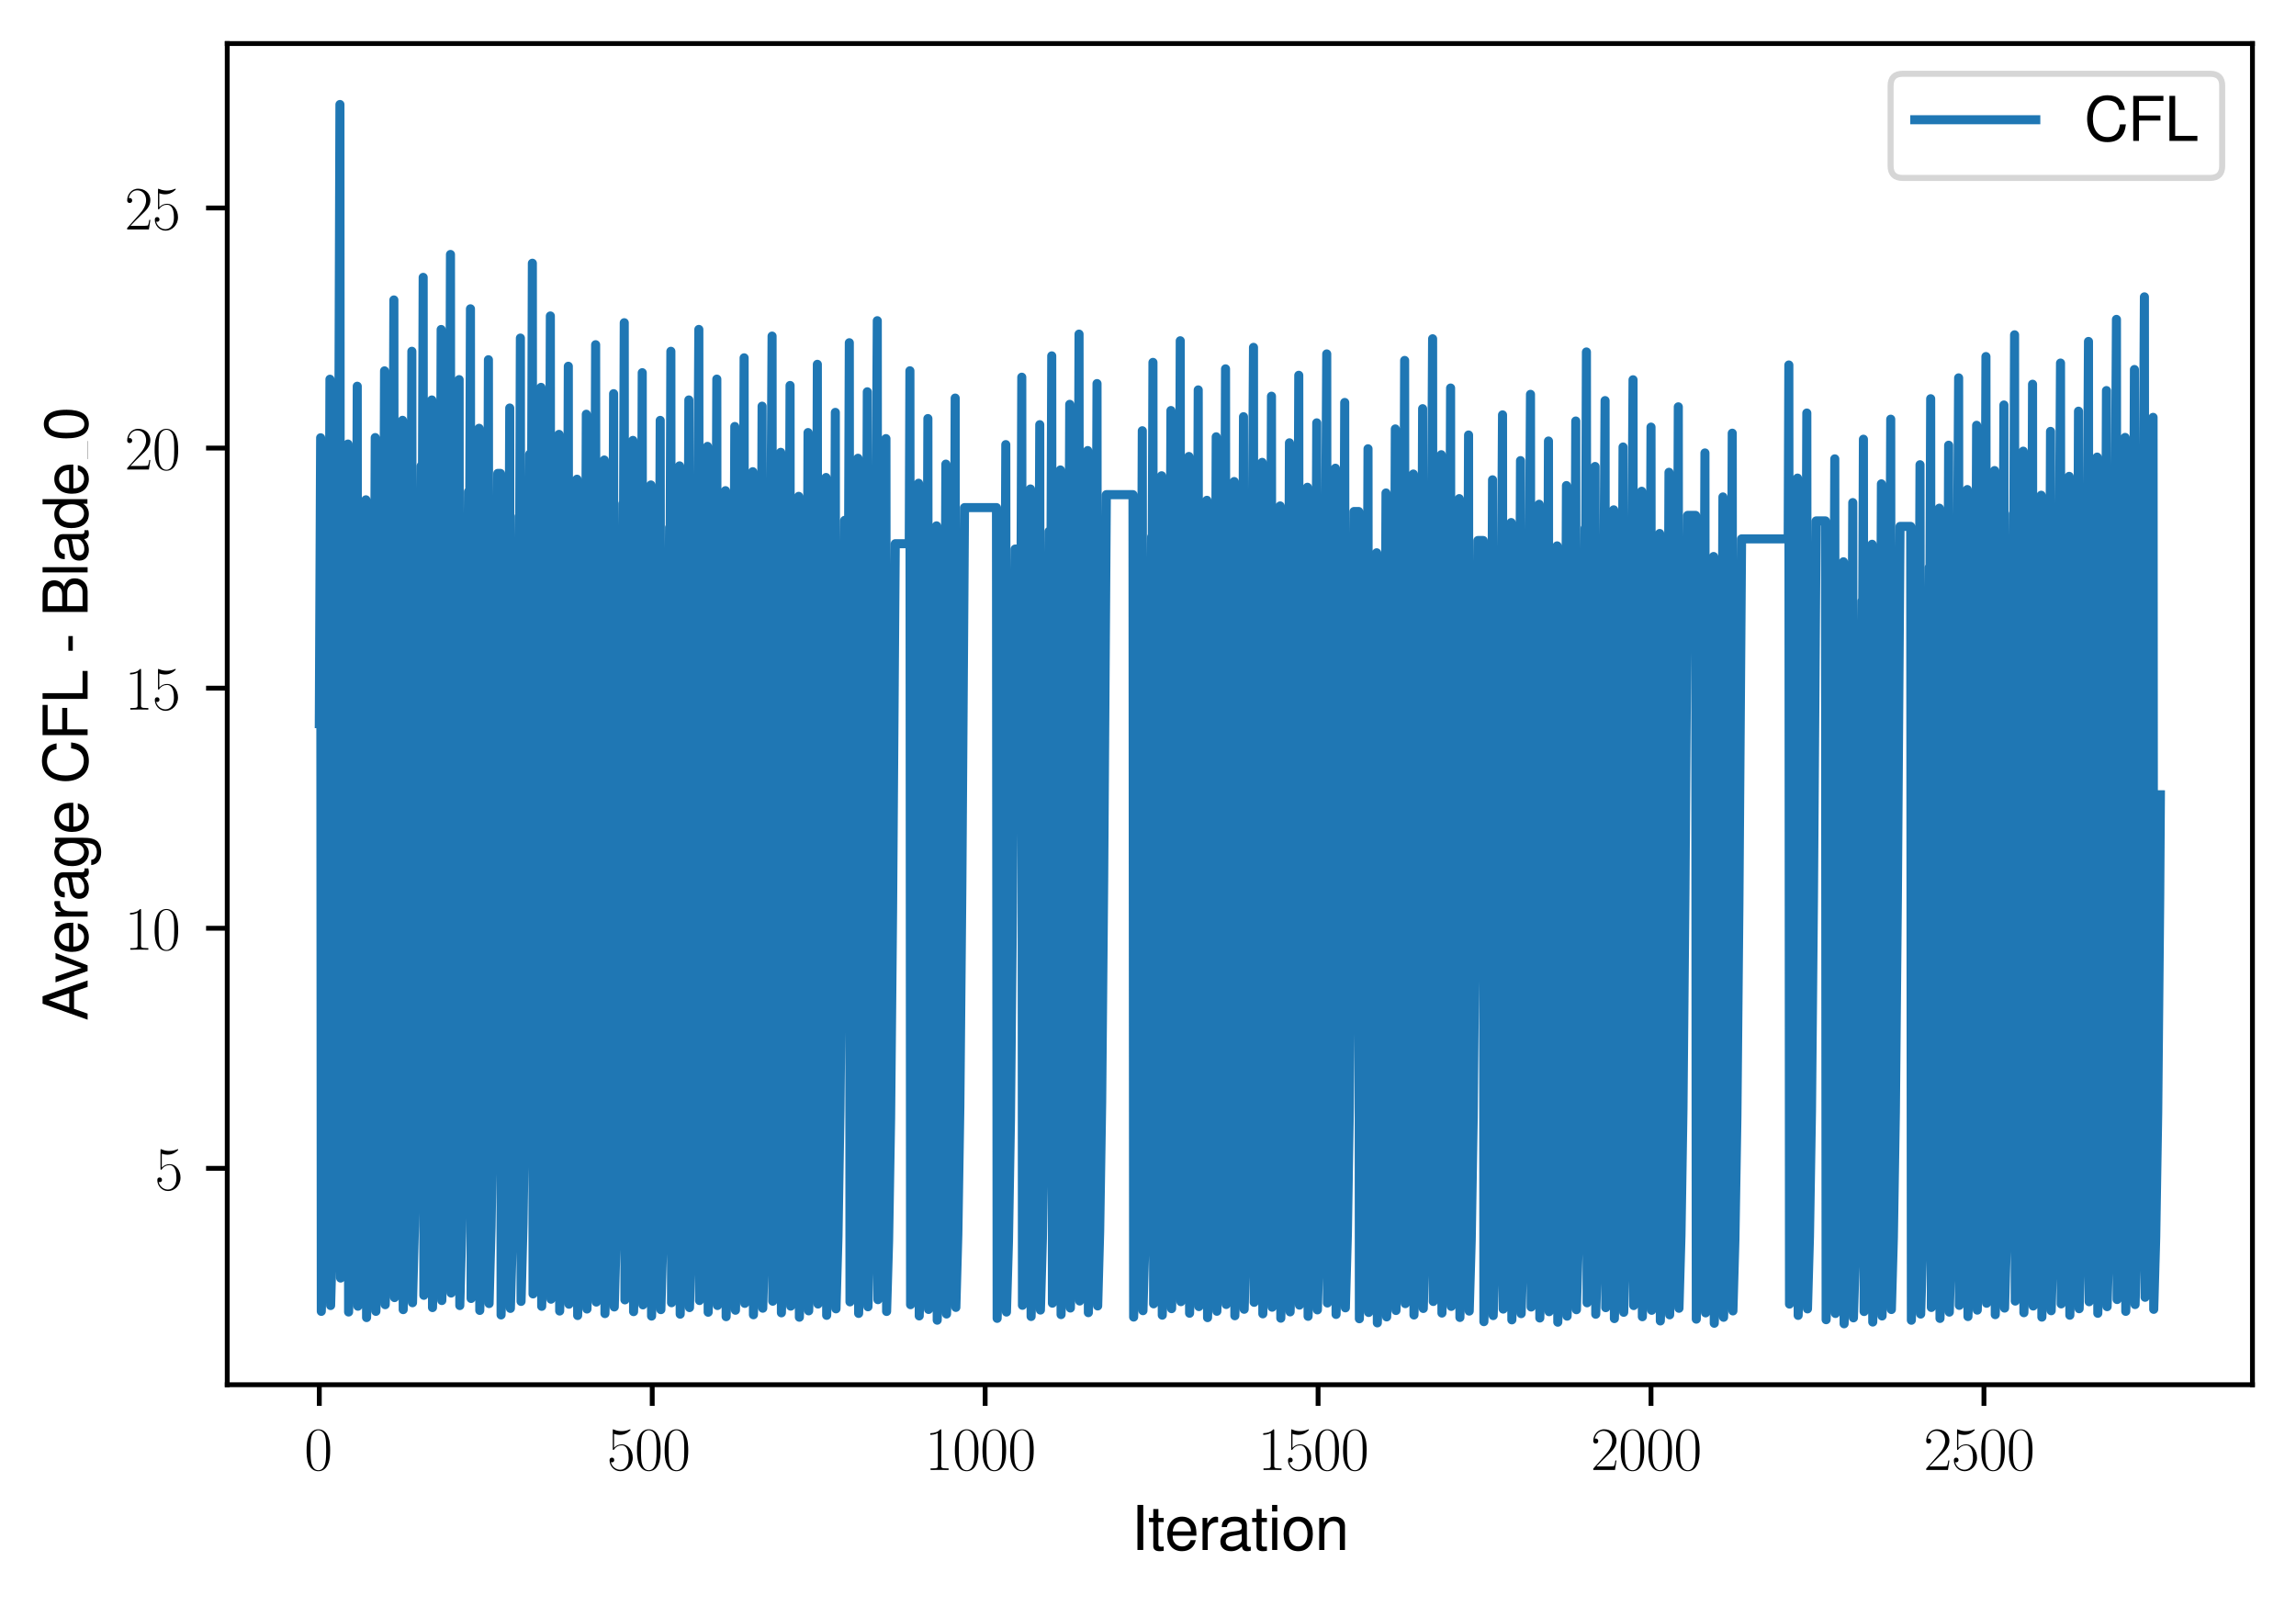 <?xml version="1.0" encoding="utf-8" standalone="no"?>
<!DOCTYPE svg PUBLIC "-//W3C//DTD SVG 1.1//EN"
  "http://www.w3.org/Graphics/SVG/1.1/DTD/svg11.dtd">
<svg xmlns:xlink="http://www.w3.org/1999/xlink" width="379.567pt" height="265.601pt" viewBox="0 0 379.567 265.601" xmlns="http://www.w3.org/2000/svg" version="1.1">
 <defs>
  <style type="text/css">*{stroke-linejoin: round; stroke-linecap: butt}</style>
 </defs>
 <g id="figure_1">
  <g id="patch_1">
   <path d="M 0 265.601 
L 379.567 265.601 
L 379.567 0 
L 0 0 
z
" style="fill: #ffffff"/>
  </g>
  <g id="axes_1">
   <g id="patch_2">
    <path d="M 37.567 228.96 
L 372.367 228.96 
L 372.367 7.2 
L 37.567 7.2 
z
" style="fill: #ffffff"/>
   </g>
   <g id="matplotlib.axis_1">
    <g id="xtick_1">
     <g id="line2d_1">
      <defs>
       <path id="m4e8bdb3d81" d="M 0 0 
L 0 3.5 
" style="stroke: #000000; stroke-width: 0.8"/>
      </defs>
      <g>
       <use xlink:href="#m4e8bdb3d81" x="52.786" y="228.96" style="stroke: #000000; stroke-width: 0.8"/>
      </g>
     </g>
     <g id="text_1">
      <!-- $\mathdefault{0}$ -->
      <g transform="translate(50.295 243.058) scale(0.1 -0.1)">
       <defs>
        <path id="CMR17-30" d="M 2688 2038 
C 2688 2430 2682 3099 2413 3613 
C 2176 4063 1798 4224 1466 4224 
C 1158 4224 768 4082 525 3620 
C 269 3137 243 2539 243 2038 
C 243 1671 250 1112 448 623 
C 723 -39 1216 -128 1466 -128 
C 1760 -128 2208 -7 2470 604 
C 2662 1048 2688 1568 2688 2038 
z
M 1466 -26 
C 1056 -26 813 328 723 816 
C 653 1196 653 1749 653 2109 
C 653 2604 653 3015 736 3407 
C 858 3954 1216 4121 1466 4121 
C 1728 4121 2067 3947 2189 3420 
C 2272 3054 2278 2623 2278 2109 
C 2278 1691 2278 1176 2202 797 
C 2067 96 1690 -26 1466 -26 
z
" transform="scale(0.016)"/>
       </defs>
       <use xlink:href="#CMR17-30" transform="scale(0.996)"/>
      </g>
     </g>
    </g>
    <g id="xtick_2">
     <g id="line2d_2">
      <g>
       <use xlink:href="#m4e8bdb3d81" x="107.824" y="228.96" style="stroke: #000000; stroke-width: 0.8"/>
      </g>
     </g>
     <g id="text_2">
      <!-- $\mathdefault{500}$ -->
      <g transform="translate(100.352 243.058) scale(0.1 -0.1)">
       <defs>
        <path id="CMR17-35" d="M 730 3750 
C 794 3724 1056 3641 1325 3641 
C 1920 3641 2246 3961 2432 4140 
C 2432 4191 2432 4224 2394 4224 
C 2387 4224 2374 4224 2323 4198 
C 2099 4102 1837 4032 1517 4032 
C 1325 4032 1037 4055 723 4191 
C 653 4224 640 4224 634 4224 
C 602 4224 595 4217 595 4090 
L 595 2231 
C 595 2113 595 2080 659 2080 
C 691 2080 704 2093 736 2139 
C 941 2435 1222 2560 1542 2560 
C 1766 2560 2246 2415 2246 1293 
C 2246 1087 2246 716 2054 422 
C 1894 159 1645 25 1370 25 
C 947 25 518 319 403 812 
C 429 806 480 793 506 793 
C 589 793 749 838 749 1036 
C 749 1209 627 1280 506 1280 
C 358 1280 262 1190 262 1011 
C 262 454 704 -128 1382 -128 
C 2042 -128 2669 441 2669 1267 
C 2669 2054 2170 2662 1549 2662 
C 1222 2662 947 2540 730 2304 
L 730 3750 
z
" transform="scale(0.016)"/>
       </defs>
       <use xlink:href="#CMR17-35" transform="scale(0.996)"/>
       <use xlink:href="#CMR17-30" transform="translate(45.69 0) scale(0.996)"/>
       <use xlink:href="#CMR17-30" transform="translate(91.381 0) scale(0.996)"/>
      </g>
     </g>
    </g>
    <g id="xtick_3">
     <g id="line2d_3">
      <g>
       <use xlink:href="#m4e8bdb3d81" x="162.863" y="228.96" style="stroke: #000000; stroke-width: 0.8"/>
      </g>
     </g>
     <g id="text_3">
      <!-- $\mathdefault{1000}$ -->
      <g transform="translate(152.9 243.058) scale(0.1 -0.1)">
       <defs>
        <path id="CMR17-31" d="M 1702 4083 
C 1702 4217 1696 4224 1606 4224 
C 1357 3927 979 3833 621 3820 
C 602 3820 570 3820 563 3808 
C 557 3795 557 3782 557 3648 
C 755 3648 1088 3686 1344 3839 
L 1344 467 
C 1344 243 1331 166 781 166 
L 589 166 
L 589 0 
C 896 6 1216 12 1523 12 
C 1830 12 2150 6 2458 0 
L 2458 166 
L 2266 166 
C 1715 166 1702 236 1702 467 
L 1702 4083 
z
" transform="scale(0.016)"/>
       </defs>
       <use xlink:href="#CMR17-31" transform="scale(0.996)"/>
       <use xlink:href="#CMR17-30" transform="translate(45.69 0) scale(0.996)"/>
       <use xlink:href="#CMR17-30" transform="translate(91.381 0) scale(0.996)"/>
       <use xlink:href="#CMR17-30" transform="translate(137.071 0) scale(0.996)"/>
      </g>
     </g>
    </g>
    <g id="xtick_4">
     <g id="line2d_4">
      <g>
       <use xlink:href="#m4e8bdb3d81" x="217.901" y="228.96" style="stroke: #000000; stroke-width: 0.8"/>
      </g>
     </g>
     <g id="text_4">
      <!-- $\mathdefault{1500}$ -->
      <g transform="translate(207.939 243.058) scale(0.1 -0.1)">
       <use xlink:href="#CMR17-31" transform="scale(0.996)"/>
       <use xlink:href="#CMR17-35" transform="translate(45.69 0) scale(0.996)"/>
       <use xlink:href="#CMR17-30" transform="translate(91.381 0) scale(0.996)"/>
       <use xlink:href="#CMR17-30" transform="translate(137.071 0) scale(0.996)"/>
      </g>
     </g>
    </g>
    <g id="xtick_5">
     <g id="line2d_5">
      <g>
       <use xlink:href="#m4e8bdb3d81" x="272.94" y="228.96" style="stroke: #000000; stroke-width: 0.8"/>
      </g>
     </g>
     <g id="text_5">
      <!-- $\mathdefault{2000}$ -->
      <g transform="translate(262.977 243.058) scale(0.1 -0.1)">
       <defs>
        <path id="CMR17-32" d="M 2669 990 
L 2554 990 
C 2490 537 2438 460 2413 422 
C 2381 371 1920 371 1830 371 
L 602 371 
C 832 620 1280 1073 1824 1596 
C 2214 1966 2669 2400 2669 3033 
C 2669 3788 2067 4224 1395 4224 
C 691 4224 262 3603 262 3027 
C 262 2777 448 2745 525 2745 
C 589 2745 781 2783 781 3007 
C 781 3206 614 3264 525 3264 
C 486 3264 448 3257 422 3244 
C 544 3788 915 4057 1306 4057 
C 1862 4057 2227 3616 2227 3033 
C 2227 2477 1901 1998 1536 1583 
L 262 147 
L 262 0 
L 2515 0 
L 2669 990 
z
" transform="scale(0.016)"/>
       </defs>
       <use xlink:href="#CMR17-32" transform="scale(0.996)"/>
       <use xlink:href="#CMR17-30" transform="translate(45.69 0) scale(0.996)"/>
       <use xlink:href="#CMR17-30" transform="translate(91.381 0) scale(0.996)"/>
       <use xlink:href="#CMR17-30" transform="translate(137.071 0) scale(0.996)"/>
      </g>
     </g>
    </g>
    <g id="xtick_6">
     <g id="line2d_6">
      <g>
       <use xlink:href="#m4e8bdb3d81" x="327.979" y="228.96" style="stroke: #000000; stroke-width: 0.8"/>
      </g>
     </g>
     <g id="text_6">
      <!-- $\mathdefault{2500}$ -->
      <g transform="translate(318.016 243.058) scale(0.1 -0.1)">
       <use xlink:href="#CMR17-32" transform="scale(0.996)"/>
       <use xlink:href="#CMR17-35" transform="translate(45.69 0) scale(0.996)"/>
       <use xlink:href="#CMR17-30" transform="translate(91.381 0) scale(0.996)"/>
       <use xlink:href="#CMR17-30" transform="translate(137.071 0) scale(0.996)"/>
      </g>
     </g>
    </g>
    <g id="text_7">
     <!-- Iteration -->
     <g transform="translate(187.02 256.279) scale(0.1 -0.1)">
      <defs>
       <path id="NimbusSanL-Regu-49" d="M 1242 4672 
L 640 4672 
L 640 0 
L 1242 0 
L 1242 4672 
z
" transform="scale(0.016)"/>
       <path id="NimbusSanL-Regu-74" d="M 1626 3328 
L 1075 3328 
L 1075 4249 
L 544 4249 
L 544 3328 
L 90 3328 
L 90 2892 
L 544 2892 
L 544 402 
C 544 64 774 -128 1190 -128 
C 1318 -128 1446 -116 1626 -84 
L 1626 364 
C 1555 345 1472 339 1370 339 
C 1139 339 1075 402 1075 634 
L 1075 2892 
L 1626 2892 
L 1626 3328 
z
" transform="scale(0.016)"/>
       <path id="NimbusSanL-Regu-65" d="M 3283 1484 
C 3283 1998 3245 2311 3149 2565 
C 2931 3123 2419 3456 1792 3456 
C 858 3456 256 2734 256 1619 
C 256 545 838 -128 1779 -128 
C 2547 -128 3078 307 3213 1018 
L 2675 1018 
C 2528 588 2227 364 1798 364 
C 1459 364 1171 514 992 787 
C 864 974 819 1161 813 1484 
L 3283 1484 
z
M 826 1920 
C 870 2552 1248 2963 1786 2963 
C 2310 2963 2714 2519 2714 1959 
C 2714 1946 2714 1933 2707 1920 
L 826 1920 
z
" transform="scale(0.016)"/>
       <path id="NimbusSanL-Regu-72" d="M 442 3328 
L 442 0 
L 979 0 
L 979 1727 
C 979 2203 1101 2514 1357 2698 
C 1523 2819 1683 2857 2054 2863 
L 2054 3404 
C 1965 3449 1920 3456 1850 3456 
C 1504 3456 1242 3251 934 2750 
L 934 3328 
L 442 3328 
z
" transform="scale(0.016)"/>
       <path id="NimbusSanL-Regu-61" d="M 3424 332 
C 3366 320 3341 320 3309 320 
C 3123 320 3021 415 3021 581 
L 3021 2542 
C 3021 3135 2586 3456 1760 3456 
C 1274 3456 870 3315 646 3065 
C 493 2893 429 2702 416 2370 
L 954 2370 
C 998 2778 1242 2963 1741 2963 
C 2221 2963 2490 2784 2490 2466 
L 2490 2326 
C 2490 2103 2355 2007 1933 1956 
C 1178 1861 1062 1835 858 1753 
C 467 1593 269 1294 269 861 
C 269 256 691 -128 1370 -128 
C 1792 -128 2131 19 2509 364 
C 2547 25 2714 -128 3059 -128 
C 3168 -128 3251 -116 3424 -71 
L 3424 332 
z
M 2490 1071 
C 2490 893 2438 785 2278 638 
C 2061 441 1798 339 1485 339 
C 1069 339 826 536 826 874 
C 826 1224 1062 1402 1632 1485 
C 2195 1562 2310 1587 2490 1670 
L 2490 1071 
z
" transform="scale(0.016)"/>
       <path id="NimbusSanL-Regu-69" d="M 960 3358 
L 429 3358 
L 429 0 
L 960 0 
L 960 3358 
z
M 960 4672 
L 422 4672 
L 422 3999 
L 960 3999 
L 960 4672 
z
" transform="scale(0.016)"/>
       <path id="NimbusSanL-Regu-6f" d="M 1741 3456 
C 800 3456 230 2784 230 1663 
C 230 543 794 -128 1747 -128 
C 2688 -128 3264 543 3264 1638 
C 3264 2791 2707 3456 1741 3456 
z
M 1747 2963 
C 2349 2963 2707 2472 2707 1644 
C 2707 861 2336 364 1747 364 
C 1152 364 787 855 787 1663 
C 787 2466 1152 2963 1747 2963 
z
" transform="scale(0.016)"/>
       <path id="NimbusSanL-Regu-6e" d="M 448 3328 
L 448 0 
L 986 0 
L 986 1835 
C 986 2539 1344 2988 1894 2988 
C 2317 2988 2586 2732 2586 2328 
L 2586 0 
L 3117 0 
L 3117 2539 
C 3117 3097 2701 3456 2054 3456 
C 1555 3456 1235 3263 941 2796 
L 941 3328 
L 448 3328 
z
" transform="scale(0.016)"/>
      </defs>
      <use xlink:href="#NimbusSanL-Regu-49" transform="scale(0.996)"/>
      <use xlink:href="#NimbusSanL-Regu-74" transform="translate(27.695 0) scale(0.996)"/>
      <use xlink:href="#NimbusSanL-Regu-65" transform="translate(55.39 0) scale(0.996)"/>
      <use xlink:href="#NimbusSanL-Regu-72" transform="translate(110.782 0) scale(0.996)"/>
      <use xlink:href="#NimbusSanL-Regu-61" transform="translate(142.961 0) scale(0.996)"/>
      <use xlink:href="#NimbusSanL-Regu-74" transform="translate(198.353 0) scale(0.996)"/>
      <use xlink:href="#NimbusSanL-Regu-69" transform="translate(226.048 0) scale(0.996)"/>
      <use xlink:href="#NimbusSanL-Regu-6f" transform="translate(248.165 0) scale(0.996)"/>
      <use xlink:href="#NimbusSanL-Regu-6e" transform="translate(303.556 0) scale(0.996)"/>
     </g>
    </g>
   </g>
   <g id="matplotlib.axis_2">
    <g id="ytick_1">
     <g id="line2d_7">
      <defs>
       <path id="mc28d58fb6f" d="M 0 0 
L -3.5 0 
" style="stroke: #000000; stroke-width: 0.8"/>
      </defs>
      <g>
       <use xlink:href="#mc28d58fb6f" x="37.567" y="193.181" style="stroke: #000000; stroke-width: 0.8"/>
      </g>
     </g>
     <g id="text_8">
      <!-- $\mathdefault{5}$ -->
      <g transform="translate(25.586 196.73) scale(0.1 -0.1)">
       <use xlink:href="#CMR17-35" transform="scale(0.996)"/>
      </g>
     </g>
    </g>
    <g id="ytick_2">
     <g id="line2d_8">
      <g>
       <use xlink:href="#mc28d58fb6f" x="37.567" y="153.482" style="stroke: #000000; stroke-width: 0.8"/>
      </g>
     </g>
     <g id="text_9">
      <!-- $\mathdefault{10}$ -->
      <g transform="translate(20.605 157.031) scale(0.1 -0.1)">
       <use xlink:href="#CMR17-31" transform="scale(0.996)"/>
       <use xlink:href="#CMR17-30" transform="translate(45.69 0) scale(0.996)"/>
      </g>
     </g>
    </g>
    <g id="ytick_3">
     <g id="line2d_9">
      <g>
       <use xlink:href="#mc28d58fb6f" x="37.567" y="113.783" style="stroke: #000000; stroke-width: 0.8"/>
      </g>
     </g>
     <g id="text_10">
      <!-- $\mathdefault{15}$ -->
      <g transform="translate(20.605 117.332) scale(0.1 -0.1)">
       <use xlink:href="#CMR17-31" transform="scale(0.996)"/>
       <use xlink:href="#CMR17-35" transform="translate(45.69 0) scale(0.996)"/>
      </g>
     </g>
    </g>
    <g id="ytick_4">
     <g id="line2d_10">
      <g>
       <use xlink:href="#mc28d58fb6f" x="37.567" y="74.085" style="stroke: #000000; stroke-width: 0.8"/>
      </g>
     </g>
     <g id="text_11">
      <!-- $\mathdefault{20}$ -->
      <g transform="translate(20.605 77.634) scale(0.1 -0.1)">
       <use xlink:href="#CMR17-32" transform="scale(0.996)"/>
       <use xlink:href="#CMR17-30" transform="translate(45.69 0) scale(0.996)"/>
      </g>
     </g>
    </g>
    <g id="ytick_5">
     <g id="line2d_11">
      <g>
       <use xlink:href="#mc28d58fb6f" x="37.567" y="34.386" style="stroke: #000000; stroke-width: 0.8"/>
      </g>
     </g>
     <g id="text_12">
      <!-- $\mathdefault{25}$ -->
      <g transform="translate(20.605 37.935) scale(0.1 -0.1)">
       <use xlink:href="#CMR17-32" transform="scale(0.996)"/>
       <use xlink:href="#CMR17-35" transform="translate(45.69 0) scale(0.996)"/>
      </g>
     </g>
    </g>
    <g id="text_13">
     <!-- Average CFL - Blade_0 -->
     <g transform="translate(14.483 168.779) rotate(-90) scale(0.1 -0.1)">
      <defs>
       <path id="NimbusSanL-Regu-41" d="M 3034 1408 
L 3514 0 
L 4179 0 
L 2541 4672 
L 1773 4672 
L 109 0 
L 742 0 
L 1235 1408 
L 3034 1408 
z
M 2867 1907 
L 1382 1907 
L 2150 4032 
L 2867 1907 
z
" transform="scale(0.016)"/>
       <path id="NimbusSanL-Regu-76" d="M 1824 0 
L 3110 3328 
L 2509 3328 
L 1562 629 
L 666 3328 
L 64 3328 
L 1242 0 
L 1824 0 
z
" transform="scale(0.016)"/>
       <path id="NimbusSanL-Regu-67" d="M 2637 3359 
L 2637 2873 
C 2368 3270 2042 3456 1613 3456 
C 762 3456 186 2714 186 1632 
C 186 1084 333 638 608 320 
C 858 38 1216 -128 1568 -128 
C 1990 -128 2285 51 2586 473 
L 2586 300 
C 2586 -155 2528 -441 2394 -634 
C 2253 -841 1978 -960 1651 -960 
C 1408 -960 1190 -894 1043 -774 
C 922 -674 870 -581 838 -375 
L 294 -375 
C 352 -1031 845 -1408 1632 -1408 
C 2131 -1408 2560 -1248 2778 -980 
C 3034 -661 3130 -222 3130 568 
L 3130 3359 
L 2637 3359 
z
M 1670 2963 
C 2246 2963 2586 2479 2586 1644 
C 2586 848 2240 364 1677 364 
C 1094 364 742 855 742 1663 
C 742 2466 1101 2963 1670 2963 
z
" transform="scale(0.016)"/>
       <path id="NimbusSanL-Regu-43" d="M 4237 3219 
C 4051 4236 3462 4736 2438 4736 
C 1811 4736 1306 4537 960 4154 
C 538 3696 307 3035 307 2284 
C 307 1522 544 867 986 415 
C 1344 44 1805 -128 2413 -128 
C 3552 -128 4192 485 4333 1712 
L 3718 1712 
C 3667 1394 3603 1178 3507 994 
C 3315 612 2918 396 2419 396 
C 1491 396 902 1134 902 2291 
C 902 3480 1466 4211 2368 4211 
C 2746 4211 3098 4096 3290 3918 
C 3462 3759 3558 3562 3629 3219 
L 4237 3219 
z
" transform="scale(0.016)"/>
       <path id="NimbusSanL-Regu-46" d="M 1171 2112 
L 3398 2112 
L 3398 2636 
L 1171 2636 
L 1171 4147 
L 3706 4147 
L 3706 4672 
L 576 4672 
L 576 0 
L 1171 0 
L 1171 2112 
z
" transform="scale(0.016)"/>
       <path id="NimbusSanL-Regu-4c" d="M 1107 4672 
L 512 4672 
L 512 0 
L 3411 0 
L 3411 524 
L 1107 524 
L 1107 4672 
z
" transform="scale(0.016)"/>
       <path id="NimbusSanL-Regu-2d" d="M 1818 1996 
L 294 1996 
L 294 1536 
L 1818 1536 
L 1818 1996 
z
" transform="scale(0.016)"/>
       <path id="NimbusSanL-Regu-42" d="M 506 0 
L 2611 0 
C 3053 0 3379 121 3629 390 
C 3859 632 3987 961 3987 1321 
C 3987 1878 3731 2214 3136 2444 
C 3558 2643 3782 2994 3782 3476 
C 3782 3821 3654 4127 3411 4345 
C 3168 4569 2848 4672 2400 4672 
L 506 4672 
L 506 0 
z
M 1101 2636 
L 1101 4147 
L 2253 4147 
C 2586 4147 2771 4101 2931 3977 
C 3098 3847 3187 3652 3187 3391 
C 3187 3138 3098 2936 2931 2806 
C 2771 2682 2586 2636 2253 2636 
L 1101 2636 
z
M 1101 524 
L 1101 2112 
L 2554 2112 
C 2842 2112 3034 2042 3174 1890 
C 3315 1745 3392 1542 3392 1315 
C 3392 1093 3315 891 3174 746 
C 3034 594 2842 524 2554 524 
L 1101 524 
z
" transform="scale(0.016)"/>
       <path id="NimbusSanL-Regu-6c" d="M 973 4672 
L 435 4672 
L 435 0 
L 973 0 
L 973 4672 
z
" transform="scale(0.016)"/>
       <path id="NimbusSanL-Regu-64" d="M 3168 4672 
L 2637 4672 
L 2637 2937 
C 2413 3276 2054 3456 1606 3456 
C 736 3456 166 2759 166 1695 
C 166 568 723 -128 1626 -128 
C 2086 -128 2406 44 2694 460 
L 2694 19 
L 3168 19 
L 3168 4672 
z
M 1696 2956 
C 2272 2956 2637 2447 2637 1651 
C 2637 880 2266 371 1702 371 
C 1114 371 723 887 723 1663 
C 723 2440 1114 2956 1696 2956 
z
" transform="scale(0.016)"/>
       <path id="NimbusSanL-Regu-30" d="M 1760 4544 
C 1338 4544 954 4358 717 4044 
C 422 3649 275 3043 275 2207 
C 275 683 787 -128 1760 -128 
C 2720 -128 3245 683 3245 2169 
C 3245 3049 3104 3636 2803 4044 
C 2566 4364 2189 4544 1760 4544 
z
M 1760 4044 
C 2368 4044 2669 3432 2669 2220 
C 2669 938 2374 339 1747 339 
C 1152 339 851 964 851 2201 
C 851 3438 1152 4044 1760 4044 
z
" transform="scale(0.016)"/>
      </defs>
      <use xlink:href="#NimbusSanL-Regu-41" transform="scale(0.996)"/>
      <use xlink:href="#NimbusSanL-Regu-76" transform="translate(62.466 0) scale(0.996)"/>
      <use xlink:href="#NimbusSanL-Regu-65" transform="translate(109.788 0) scale(0.996)"/>
      <use xlink:href="#NimbusSanL-Regu-72" transform="translate(165.18 0) scale(0.996)"/>
      <use xlink:href="#NimbusSanL-Regu-61" transform="translate(197.359 0) scale(0.996)"/>
      <use xlink:href="#NimbusSanL-Regu-67" transform="translate(252.751 0) scale(0.996)"/>
      <use xlink:href="#NimbusSanL-Regu-65" transform="translate(308.143 0) scale(0.996)"/>
      <use xlink:href="#NimbusSanL-Regu-43" transform="translate(391.229 0) scale(0.996)"/>
      <use xlink:href="#NimbusSanL-Regu-46" transform="translate(463.159 0) scale(0.996)"/>
      <use xlink:href="#NimbusSanL-Regu-4c" transform="translate(524.031 0) scale(0.996)"/>
      <use xlink:href="#NimbusSanL-Regu-2d" transform="translate(607.118 0) scale(0.996)"/>
      <use xlink:href="#NimbusSanL-Regu-42" transform="translate(667.988 0) scale(0.996)"/>
      <use xlink:href="#NimbusSanL-Regu-6c" transform="translate(734.438 0) scale(0.996)"/>
      <use xlink:href="#NimbusSanL-Regu-61" transform="translate(756.555 0) scale(0.996)"/>
      <use xlink:href="#NimbusSanL-Regu-64" transform="translate(811.947 0) scale(0.996)"/>
      <use xlink:href="#NimbusSanL-Regu-65" transform="translate(867.339 0) scale(0.996)"/>
      <use xlink:href="#NimbusSanL-Regu-30" transform="translate(958.596 0) scale(0.996)"/>
      <path d="M 928.708 0 
L 958.596 0 
L 958.596 0.399 
L 928.708 0.399 
L 928.708 0 
z
"/>
     </g>
    </g>
   </g>
   <g id="line2d_12">
    <path d="M 52.786 119.649 
L 53.006 72.385 
L 53.116 216.83 
L 53.446 205.146 
L 53.776 184.956 
L 54.106 150.068 
L 54.437 90.521 
L 54.547 62.704 
L 54.657 215.862 
L 54.987 203.473 
L 55.317 182.065 
L 55.648 145.099 
L 55.978 82.027 
L 56.198 17.28 
L 56.308 211.319 
L 56.638 195.624 
L 56.968 168.507 
L 57.299 121.814 
L 57.519 73.42 
L 57.629 216.933 
L 57.959 205.325 
L 58.289 185.265 
L 58.62 150.61 
L 58.95 91.497 
L 59.06 63.86 
L 59.17 215.977 
L 59.5 203.673 
L 59.83 182.41 
L 60.161 145.71 
L 60.491 82.64 
L 60.601 217.855 
L 60.931 206.918 
L 61.261 188.018 
L 61.592 155.363 
L 61.922 99.027 
L 62.032 72.35 
L 62.142 216.826 
L 62.472 205.14 
L 62.803 184.946 
L 63.133 150.05 
L 63.463 89.826 
L 63.573 61.319 
L 63.683 215.723 
L 64.013 203.234 
L 64.344 181.652 
L 64.674 144.382 
L 65.004 80.079 
L 65.114 49.596 
L 65.224 214.551 
L 65.554 201.208 
L 65.885 178.151 
L 66.215 138.311 
L 66.545 69.495 
L 66.655 216.541 
L 66.985 204.646 
L 67.316 184.093 
L 67.646 148.577 
L 67.976 87.204 
L 68.086 58.084 
L 68.196 215.4 
L 68.527 202.675 
L 68.857 180.686 
L 69.187 142.689 
L 69.627 77.03 
L 69.848 77.03 
L 69.958 45.86 
L 70.068 214.177 
L 70.398 200.562 
L 70.728 177.036 
L 71.058 136.381 
L 71.389 66.131 
L 71.499 216.204 
L 71.829 204.065 
L 72.159 183.088 
L 72.489 146.841 
L 72.82 84.205 
L 72.93 54.48 
L 73.04 215.039 
L 73.37 202.052 
L 73.7 179.61 
L 74.03 140.83 
L 74.361 73.846 
L 74.471 42.072 
L 74.581 213.798 
L 74.911 199.908 
L 75.241 175.905 
L 75.572 134.427 
L 75.902 62.767 
L 76.012 215.868 
L 76.342 203.484 
L 76.672 182.084 
L 77.003 145.105 
L 77.443 81.294 
L 77.663 81.294 
L 77.773 51.059 
L 77.883 214.697 
L 78.213 201.461 
L 78.544 178.588 
L 78.874 139.064 
L 79.204 70.813 
L 79.314 216.673 
L 79.644 204.874 
L 79.975 184.486 
L 80.305 149.256 
L 80.635 88.379 
L 80.745 59.48 
L 80.855 215.539 
L 81.185 202.916 
L 81.516 181.102 
L 81.846 143.409 
L 82.286 78.274 
L 82.727 78.274 
L 82.837 217.419 
L 83.167 206.163 
L 83.497 186.714 
L 83.827 153.106 
L 84.158 95.032 
L 84.268 67.463 
L 84.378 216.337 
L 84.708 204.295 
L 85.038 183.486 
L 85.368 147.528 
L 85.809 85.392 
L 85.919 85.392 
L 86.029 55.898 
L 86.139 215.181 
L 86.469 202.297 
L 86.799 180.033 
L 87.13 141.561 
L 87.57 75.083 
L 87.9 75.083 
L 88.01 43.524 
L 88.12 213.944 
L 88.451 200.159 
L 88.781 176.338 
L 89.111 135.176 
L 89.441 64.048 
L 89.551 215.996 
L 89.882 203.705 
L 90.212 182.467 
L 90.542 145.766 
L 90.872 82.348 
L 90.982 52.242 
L 91.092 214.815 
L 91.423 201.665 
L 91.753 178.941 
L 92.083 139.674 
L 92.413 71.821 
L 92.523 216.773 
L 92.854 205.048 
L 93.184 184.787 
L 93.514 149.777 
L 93.844 89.278 
L 93.954 60.558 
L 94.064 215.647 
L 94.395 203.102 
L 94.725 181.424 
L 95.055 143.965 
L 95.385 79.236 
L 95.496 217.515 
L 95.826 206.33 
L 96.156 187.001 
L 96.486 153.602 
L 96.816 95.889 
L 96.927 68.491 
L 97.037 216.44 
L 97.367 204.473 
L 97.697 183.793 
L 98.027 148.059 
L 98.358 86.309 
L 98.468 56.995 
L 98.578 215.291 
L 98.908 202.486 
L 99.238 180.36 
L 99.568 142.127 
L 99.899 76.059 
L 100.009 217.197 
L 100.339 205.781 
L 100.669 186.053 
L 100.999 151.963 
L 101.33 93.057 
L 101.44 65.092 
L 101.55 216.1 
L 101.88 203.886 
L 102.21 182.778 
L 102.54 146.305 
L 102.981 83.279 
L 103.091 83.279 
L 103.201 53.359 
L 103.311 214.927 
L 103.641 201.858 
L 103.971 179.275 
L 104.302 140.251 
L 104.632 72.817 
L 104.742 216.873 
L 105.072 205.22 
L 105.402 185.085 
L 105.733 150.291 
L 106.063 90.166 
L 106.173 61.623 
L 106.283 215.754 
L 106.613 203.286 
L 106.944 181.742 
L 107.274 144.515 
L 107.604 80.186 
L 107.714 217.61 
L 108.044 206.494 
L 108.375 187.285 
L 108.705 154.093 
L 109.035 96.736 
L 109.145 69.508 
L 109.255 216.542 
L 109.585 204.649 
L 109.916 184.097 
L 110.246 148.583 
L 110.686 87.216 
L 110.796 87.216 
L 110.906 58.083 
L 111.016 215.4 
L 111.347 202.674 
L 111.677 180.685 
L 112.007 142.688 
L 112.337 77.029 
L 112.447 217.294 
L 112.778 205.948 
L 113.108 186.343 
L 113.438 152.464 
L 113.768 93.922 
L 113.878 66.13 
L 113.988 216.204 
L 114.319 204.065 
L 114.649 183.088 
L 114.979 146.84 
L 115.53 54.469 
L 115.64 215.038 
L 115.97 202.05 
L 116.3 179.606 
L 116.63 140.823 
L 116.961 73.807 
L 117.071 216.972 
L 117.401 205.391 
L 117.731 185.38 
L 118.061 150.801 
L 118.392 91.049 
L 118.502 62.683 
L 118.612 215.859 
L 118.942 203.469 
L 119.272 182.059 
L 119.602 145.061 
L 119.933 81.13 
L 120.043 217.704 
L 120.373 206.657 
L 120.703 187.567 
L 121.033 154.58 
L 121.364 97.578 
L 121.474 70.518 
L 121.584 216.643 
L 121.914 204.823 
L 122.244 184.398 
L 122.575 149.104 
L 122.905 88.116 
L 123.015 59.164 
L 123.125 215.508 
L 123.455 202.861 
L 123.785 181.008 
L 124.116 143.246 
L 124.446 77.993 
L 124.556 217.391 
L 124.886 206.115 
L 125.216 186.63 
L 125.547 152.961 
L 125.877 94.781 
L 125.987 67.161 
L 126.097 216.307 
L 126.427 204.243 
L 126.757 183.396 
L 127.088 147.372 
L 127.638 55.572 
L 127.748 215.148 
L 128.078 202.241 
L 128.409 179.936 
L 128.739 141.393 
L 129.069 74.791 
L 129.179 217.07 
L 129.509 205.561 
L 129.84 185.674 
L 130.17 151.309 
L 130.5 91.926 
L 130.61 63.735 
L 130.72 215.965 
L 131.05 203.651 
L 131.381 182.373 
L 131.711 145.605 
L 132.041 82.069 
L 132.151 217.798 
L 132.481 206.819 
L 132.812 187.847 
L 133.142 155.064 
L 133.472 98.415 
L 133.582 71.522 
L 133.692 216.743 
L 134.023 204.997 
L 134.353 184.698 
L 134.683 149.622 
L 135.013 89.012 
L 135.123 60.238 
L 135.233 215.615 
L 135.564 203.047 
L 135.894 181.329 
L 136.224 143.8 
L 136.554 78.951 
L 136.664 217.486 
L 136.995 206.28 
L 137.325 186.916 
L 137.655 153.455 
L 137.985 95.635 
L 138.095 68.186 
L 138.205 216.41 
L 138.536 204.42 
L 138.866 183.702 
L 139.196 147.901 
L 139.636 86.037 
L 140.297 86.037 
L 140.407 56.669 
L 140.517 215.258 
L 140.847 202.43 
L 141.178 180.263 
L 141.508 141.958 
L 141.838 75.768 
L 141.948 217.168 
L 142.278 205.73 
L 142.609 185.966 
L 142.939 151.813 
L 143.269 92.797 
L 143.379 64.781 
L 143.489 216.069 
L 143.819 203.832 
L 144.15 182.685 
L 144.48 146.144 
L 145.03 53.026 
L 145.14 214.894 
L 145.471 201.8 
L 145.801 179.175 
L 146.131 140.079 
L 146.461 72.52 
L 146.571 216.843 
L 146.902 205.169 
L 147.232 184.996 
L 147.562 150.137 
L 148.002 89.901 
L 150.314 89.901 
L 150.424 61.306 
L 150.534 215.722 
L 150.864 203.231 
L 151.195 181.648 
L 151.525 144.351 
L 151.855 79.903 
L 151.965 217.582 
L 152.295 206.445 
L 152.626 187.201 
L 152.956 153.947 
L 153.286 96.484 
L 153.396 69.205 
L 153.506 216.512 
L 153.836 204.596 
L 154.167 184.006 
L 154.497 148.427 
L 154.827 86.945 
L 154.937 218.286 
L 155.267 207.662 
L 155.598 189.304 
L 155.928 157.58 
L 156.258 102.763 
L 156.368 76.74 
L 156.478 217.265 
L 156.809 205.898 
L 157.139 186.256 
L 157.469 152.315 
L 157.799 93.664 
L 157.909 65.821 
L 158.019 216.173 
L 158.35 204.011 
L 158.68 182.996 
L 159.01 146.681 
L 159.45 83.928 
L 164.734 83.928 
L 164.844 217.984 
L 165.174 207.14 
L 165.505 188.403 
L 165.835 156.024 
L 166.165 100.073 
L 166.275 73.512 
L 166.385 216.942 
L 166.715 205.34 
L 167.046 185.292 
L 167.376 150.649 
L 167.816 90.786 
L 168.807 90.786 
L 168.917 62.367 
L 169.027 215.828 
L 169.357 203.415 
L 169.688 181.964 
L 170.018 144.899 
L 170.348 80.849 
L 170.458 217.676 
L 170.788 206.608 
L 171.119 187.483 
L 171.449 154.435 
L 171.779 97.327 
L 171.889 70.217 
L 171.999 216.613 
L 172.329 204.771 
L 172.66 184.308 
L 172.99 148.949 
L 173.43 87.848 
L 173.76 87.848 
L 173.871 58.842 
L 173.981 215.475 
L 174.311 202.805 
L 174.641 180.912 
L 174.971 143.08 
L 175.302 77.705 
L 175.412 217.362 
L 175.742 206.065 
L 176.072 186.545 
L 176.402 152.813 
L 176.733 94.525 
L 176.843 66.854 
L 176.953 216.277 
L 177.283 204.19 
L 177.613 183.304 
L 177.943 147.214 
L 178.274 84.849 
L 178.384 55.243 
L 178.494 215.116 
L 178.824 202.184 
L 179.154 179.837 
L 179.484 141.223 
L 179.815 74.497 
L 179.925 217.041 
L 180.255 205.511 
L 180.585 185.587 
L 180.915 151.158 
L 181.246 91.664 
L 181.356 63.421 
L 181.466 215.933 
L 181.796 203.597 
L 182.126 182.279 
L 182.457 145.443 
L 182.897 81.789 
L 187.3 81.789 
L 187.41 217.77 
L 187.74 206.771 
L 188.07 187.764 
L 188.401 154.92 
L 188.731 98.166 
L 188.841 71.223 
L 188.951 216.714 
L 189.281 204.945 
L 189.612 184.609 
L 189.942 149.468 
L 190.382 88.745 
L 190.492 88.745 
L 190.602 59.918 
L 190.712 215.583 
L 191.043 202.991 
L 191.373 181.233 
L 191.703 143.635 
L 192.033 78.665 
L 192.143 217.458 
L 192.474 206.231 
L 192.804 186.831 
L 193.134 153.308 
L 193.464 95.38 
L 193.574 67.881 
L 193.684 216.379 
L 194.015 204.367 
L 194.345 183.611 
L 194.675 147.744 
L 195.005 85.765 
L 195.115 56.342 
L 195.226 215.225 
L 195.556 202.374 
L 195.886 180.165 
L 196.216 141.79 
L 196.546 75.477 
L 196.657 217.139 
L 196.987 205.68 
L 197.317 185.879 
L 197.647 151.663 
L 197.977 92.538 
L 198.088 64.469 
L 198.198 216.038 
L 198.528 203.778 
L 198.858 182.592 
L 199.188 145.983 
L 199.519 82.723 
L 199.629 217.864 
L 199.959 206.932 
L 200.289 188.043 
L 200.619 155.402 
L 200.95 98.999 
L 201.06 72.223 
L 201.17 216.813 
L 201.5 205.118 
L 201.83 184.907 
L 202.16 149.984 
L 202.491 89.636 
L 202.601 60.987 
L 202.711 215.69 
L 203.041 203.176 
L 203.371 181.553 
L 203.701 144.187 
L 204.032 79.619 
L 204.142 217.553 
L 204.472 206.396 
L 204.802 187.116 
L 205.132 153.8 
L 205.463 96.231 
L 205.573 68.901 
L 205.683 216.481 
L 206.013 204.544 
L 206.343 183.916 
L 206.674 148.27 
L 207.224 57.434 
L 207.334 215.335 
L 207.664 202.562 
L 207.994 180.491 
L 208.325 142.353 
L 208.655 76.45 
L 208.765 217.236 
L 209.095 205.848 
L 209.425 186.17 
L 209.756 152.165 
L 210.086 93.406 
L 210.196 65.511 
L 210.306 216.142 
L 210.636 203.958 
L 210.967 182.903 
L 211.297 146.521 
L 211.627 83.652 
L 211.737 217.956 
L 212.067 207.093 
L 212.398 188.32 
L 212.728 155.881 
L 213.058 99.827 
L 213.168 73.216 
L 213.278 216.913 
L 213.608 205.289 
L 213.939 185.204 
L 214.269 150.497 
L 214.599 90.522 
L 214.709 62.051 
L 214.819 215.796 
L 215.149 203.36 
L 215.48 181.87 
L 215.81 144.735 
L 216.14 80.567 
L 216.25 217.648 
L 216.58 206.56 
L 216.911 187.399 
L 217.241 154.289 
L 217.571 97.076 
L 217.681 69.915 
L 217.791 216.583 
L 218.122 204.719 
L 218.452 184.218 
L 218.782 148.793 
L 219.332 58.519 
L 219.443 215.443 
L 219.773 202.75 
L 220.103 180.815 
L 220.433 142.913 
L 220.763 77.418 
L 220.874 217.333 
L 221.204 206.015 
L 221.534 186.459 
L 221.864 152.664 
L 222.194 94.268 
L 222.305 66.546 
L 222.415 216.246 
L 222.745 204.137 
L 223.075 183.212 
L 223.405 147.055 
L 223.846 84.575 
L 224.616 84.575 
L 224.726 218.049 
L 225.056 207.252 
L 225.387 188.596 
L 225.717 156.357 
L 226.047 100.649 
L 226.157 74.203 
L 226.267 217.012 
L 226.598 205.46 
L 226.928 185.499 
L 227.258 151.006 
L 227.588 91.402 
L 227.698 218.731 
L 228.029 208.432 
L 228.359 190.634 
L 228.689 159.88 
L 229.019 106.737 
L 229.129 81.509 
L 229.239 217.742 
L 229.57 206.722 
L 229.9 187.68 
L 230.23 154.775 
L 230.56 97.916 
L 230.67 70.923 
L 230.78 216.684 
L 231.111 204.893 
L 231.441 184.519 
L 231.771 149.313 
L 232.101 88.477 
L 232.211 59.597 
L 232.322 215.551 
L 232.652 202.936 
L 232.982 181.137 
L 233.312 143.469 
L 233.642 78.379 
L 233.753 217.429 
L 234.083 206.182 
L 234.413 186.746 
L 234.743 153.16 
L 235.073 95.125 
L 235.184 67.575 
L 235.294 216.349 
L 235.624 204.315 
L 235.954 183.519 
L 236.284 147.586 
L 236.835 56.014 
L 236.945 215.193 
L 237.275 202.317 
L 237.605 180.068 
L 237.935 141.621 
L 238.266 75.185 
L 238.376 217.11 
L 238.706 205.63 
L 239.036 185.792 
L 239.366 151.512 
L 239.697 92.277 
L 239.807 64.157 
L 239.917 216.007 
L 240.247 203.724 
L 240.577 182.499 
L 240.908 145.822 
L 241.238 82.445 
L 241.348 217.836 
L 241.678 206.884 
L 242.008 187.96 
L 242.339 155.258 
L 242.669 98.75 
L 242.779 71.925 
L 242.889 216.784 
L 243.219 205.066 
L 243.549 184.818 
L 243.88 149.83 
L 244.32 89.37 
L 245.201 89.37 
L 245.311 218.528 
L 245.641 208.081 
L 245.971 190.028 
L 246.301 158.832 
L 246.632 104.925 
L 246.742 79.335 
L 246.852 217.525 
L 247.182 206.347 
L 247.512 187.031 
L 247.842 153.653 
L 248.393 68.597 
L 248.503 216.451 
L 248.833 204.491 
L 249.163 183.825 
L 249.494 148.113 
L 249.824 86.403 
L 249.934 218.232 
L 250.264 207.568 
L 250.594 189.142 
L 250.925 157.301 
L 251.255 102.28 
L 251.365 76.16 
L 251.475 217.207 
L 251.805 205.798 
L 252.135 186.083 
L 252.466 152.016 
L 253.016 65.2 
L 253.126 216.111 
L 253.456 203.904 
L 253.787 182.811 
L 254.117 146.361 
L 254.447 83.375 
L 254.557 217.929 
L 254.887 207.045 
L 255.218 188.237 
L 255.548 155.738 
L 255.878 99.58 
L 255.988 72.92 
L 256.098 216.883 
L 256.428 205.238 
L 256.759 185.116 
L 257.089 150.344 
L 257.419 90.258 
L 257.529 218.617 
L 257.859 208.234 
L 258.19 190.293 
L 258.52 159.29 
L 258.85 105.717 
L 258.96 80.284 
L 259.07 217.62 
L 259.401 206.511 
L 259.731 187.315 
L 260.061 154.143 
L 260.391 96.824 
L 260.501 69.613 
L 260.611 216.553 
L 260.942 204.667 
L 261.272 184.128 
L 261.602 148.637 
L 262.042 87.309 
L 262.152 87.309 
L 262.263 58.195 
L 262.373 215.411 
L 262.703 202.694 
L 263.033 180.719 
L 263.363 142.746 
L 263.694 77.129 
L 263.804 217.304 
L 264.134 205.966 
L 264.464 186.372 
L 264.794 152.516 
L 265.345 66.237 
L 265.455 216.215 
L 265.785 204.083 
L 266.115 183.12 
L 266.445 146.896 
L 266.776 84.3 
L 266.886 218.021 
L 267.216 207.205 
L 267.546 188.514 
L 267.877 156.215 
L 268.207 100.404 
L 268.317 73.909 
L 268.427 216.982 
L 268.757 205.409 
L 269.087 185.411 
L 269.418 150.854 
L 269.968 62.792 
L 270.078 215.87 
L 270.408 203.488 
L 270.739 182.091 
L 271.069 145.118 
L 271.399 81.228 
L 271.509 217.714 
L 271.839 206.674 
L 272.17 187.596 
L 272.5 154.63 
L 272.83 97.665 
L 272.94 70.622 
L 273.05 216.653 
L 273.38 204.841 
L 273.711 184.43 
L 274.041 149.158 
L 274.371 88.209 
L 274.481 218.412 
L 274.811 207.88 
L 275.142 189.681 
L 275.472 158.233 
L 275.802 103.89 
L 275.912 78.092 
L 276.022 217.4 
L 276.352 206.132 
L 276.683 186.66 
L 277.013 153.013 
L 277.343 94.87 
L 277.453 67.268 
L 277.563 216.318 
L 277.894 204.262 
L 278.224 183.428 
L 278.554 147.427 
L 278.994 85.218 
L 280.315 85.218 
L 280.425 218.113 
L 280.756 207.363 
L 281.086 188.788 
L 281.416 156.689 
L 281.746 101.223 
L 281.856 74.892 
L 281.966 217.08 
L 282.297 205.579 
L 282.627 185.705 
L 282.957 151.361 
L 283.287 92.016 
L 283.397 218.793 
L 283.728 208.538 
L 284.058 190.818 
L 284.388 160.197 
L 284.718 107.285 
L 284.828 82.166 
L 284.938 217.808 
L 285.269 206.836 
L 285.599 187.876 
L 285.929 155.114 
L 286.259 98.501 
L 286.369 71.626 
L 286.48 216.754 
L 286.81 205.015 
L 287.14 184.729 
L 287.47 149.676 
L 287.911 89.104 
L 295.616 89.104 
L 295.726 60.349 
L 295.836 215.626 
L 296.166 203.066 
L 296.497 181.362 
L 296.827 143.857 
L 297.157 79.05 
L 297.267 217.496 
L 297.597 206.297 
L 297.928 186.946 
L 298.258 153.507 
L 298.588 95.723 
L 298.698 68.292 
L 298.808 216.42 
L 299.138 204.439 
L 299.469 183.734 
L 299.799 147.956 
L 300.239 86.132 
L 301.78 86.132 
L 301.89 218.204 
L 302.221 207.521 
L 302.551 189.061 
L 302.881 157.161 
L 303.211 102.038 
L 303.321 75.869 
L 303.431 217.178 
L 303.762 205.748 
L 304.092 185.996 
L 304.422 151.866 
L 304.752 92.888 
L 304.862 218.88 
L 305.193 208.689 
L 305.523 191.078 
L 305.853 160.647 
L 306.183 108.061 
L 306.293 83.098 
L 306.404 217.901 
L 306.734 206.997 
L 307.064 188.155 
L 307.394 155.595 
L 307.835 99.332 
L 307.945 99.332 
L 308.055 72.623 
L 308.165 216.854 
L 308.495 205.187 
L 308.825 185.027 
L 309.155 150.191 
L 309.486 89.993 
L 309.596 218.591 
L 309.926 208.188 
L 310.256 190.214 
L 310.586 159.153 
L 310.917 105.481 
L 311.027 80.001 
L 311.137 217.591 
L 311.467 206.462 
L 311.797 187.23 
L 312.128 153.997 
L 312.458 96.571 
L 312.568 69.31 
L 312.678 216.522 
L 313.008 204.614 
L 313.338 184.038 
L 313.669 148.481 
L 314.109 87.039 
L 315.87 87.039 
L 315.98 218.295 
L 316.31 207.678 
L 316.641 189.332 
L 316.971 157.629 
L 317.301 102.847 
L 317.411 76.84 
L 317.521 217.275 
L 317.852 205.916 
L 318.182 186.286 
L 318.512 152.367 
L 318.952 93.753 
L 319.062 93.753 
L 319.173 65.928 
L 319.283 216.184 
L 319.613 204.03 
L 319.943 183.028 
L 320.273 146.736 
L 320.604 84.024 
L 320.714 217.994 
L 321.044 207.157 
L 321.374 188.431 
L 321.704 156.073 
L 322.035 100.158 
L 322.145 73.614 
L 322.255 216.953 
L 322.585 205.358 
L 322.915 185.323 
L 323.245 150.702 
L 323.796 62.477 
L 323.906 215.839 
L 324.236 203.434 
L 324.566 181.997 
L 324.897 144.955 
L 325.227 80.946 
L 325.337 217.686 
L 325.667 206.625 
L 325.997 187.512 
L 326.328 154.485 
L 326.658 97.414 
L 326.768 70.321 
L 326.878 216.623 
L 327.208 204.789 
L 327.538 184.34 
L 327.869 149.003 
L 328.199 87.941 
L 328.309 58.953 
L 328.419 215.487 
L 328.749 202.825 
L 329.079 180.945 
L 329.41 143.137 
L 329.74 77.805 
L 329.85 217.372 
L 330.18 206.082 
L 330.51 186.574 
L 330.841 152.864 
L 331.171 94.614 
L 331.281 66.961 
L 331.391 216.287 
L 331.721 204.208 
L 332.052 183.336 
L 332.382 147.269 
L 332.822 84.945 
L 332.932 84.945 
L 333.042 55.358 
L 333.152 215.127 
L 333.483 202.203 
L 333.813 179.872 
L 334.143 141.282 
L 334.473 74.599 
L 334.583 217.051 
L 334.914 205.528 
L 335.244 185.617 
L 335.574 151.21 
L 335.904 91.755 
L 336.014 63.53 
L 336.124 215.944 
L 336.455 203.616 
L 336.785 182.312 
L 337.115 145.499 
L 337.445 81.886 
L 337.555 217.78 
L 337.886 206.788 
L 338.216 187.793 
L 338.546 154.97 
L 338.876 98.252 
L 338.986 71.327 
L 339.096 216.724 
L 339.427 204.963 
L 339.757 184.64 
L 340.087 149.522 
L 340.638 60.029 
L 340.748 215.594 
L 341.078 203.011 
L 341.408 181.266 
L 341.738 143.692 
L 342.069 78.764 
L 342.179 217.468 
L 342.509 206.248 
L 342.839 186.861 
L 343.169 153.359 
L 343.5 95.469 
L 343.61 67.987 
L 343.72 216.39 
L 344.05 204.386 
L 344.38 183.643 
L 344.71 147.798 
L 345.261 56.455 
L 345.371 215.237 
L 345.701 202.393 
L 346.031 180.199 
L 346.362 141.848 
L 346.692 75.578 
L 346.802 217.149 
L 347.132 205.698 
L 347.462 185.909 
L 347.793 151.715 
L 348.123 92.628 
L 348.233 64.578 
L 348.343 216.049 
L 348.673 203.797 
L 349.003 182.625 
L 349.334 146.039 
L 349.884 52.808 
L 349.994 214.872 
L 350.324 201.763 
L 350.655 179.11 
L 350.985 139.966 
L 351.315 72.326 
L 351.425 216.824 
L 351.755 205.136 
L 352.086 184.938 
L 352.416 150.037 
L 352.746 89.728 
L 352.856 61.098 
L 352.966 215.701 
L 353.296 203.195 
L 353.627 181.586 
L 353.957 144.244 
L 354.507 49.085 
L 354.617 214.5 
L 354.948 201.12 
L 355.278 177.999 
L 355.608 138.045 
L 355.938 69.006 
L 356.048 216.492 
L 356.379 204.562 
L 356.709 183.947 
L 357.039 148.324 
L 357.149 131.414 
L 357.149 131.414 
" clip-path="url(#p51ddb6a9da)" style="fill: none; stroke: #1f77b4; stroke-width: 1.5; stroke-linecap: square"/>
   </g>
   <g id="patch_3">
    <path d="M 37.567 228.96 
L 37.567 7.2 
" style="fill: none; stroke: #000000; stroke-width: 0.8; stroke-linejoin: miter; stroke-linecap: square"/>
   </g>
   <g id="patch_4">
    <path d="M 372.367 228.96 
L 372.367 7.2 
" style="fill: none; stroke: #000000; stroke-width: 0.8; stroke-linejoin: miter; stroke-linecap: square"/>
   </g>
   <g id="patch_5">
    <path d="M 37.567 228.96 
L 372.367 228.96 
" style="fill: none; stroke: #000000; stroke-width: 0.8; stroke-linejoin: miter; stroke-linecap: square"/>
   </g>
   <g id="patch_6">
    <path d="M 37.567 7.2 
L 372.367 7.2 
" style="fill: none; stroke: #000000; stroke-width: 0.8; stroke-linejoin: miter; stroke-linecap: square"/>
   </g>
   <g id="legend_1">
    <g id="patch_7">
     <path d="M 314.548 29.42 
L 365.367 29.42 
Q 367.367 29.42 367.367 27.42 
L 367.367 14.2 
Q 367.367 12.2 365.367 12.2 
L 314.548 12.2 
Q 312.548 12.2 312.548 14.2 
L 312.548 27.42 
Q 312.548 29.42 314.548 29.42 
z
" style="fill: #ffffff; opacity: 0.8; stroke: #cccccc; stroke-linejoin: miter"/>
    </g>
    <g id="line2d_13">
     <path d="M 316.548 19.798 
L 326.548 19.798 
L 336.548 19.798 
" style="fill: none; stroke: #1f77b4; stroke-width: 1.5; stroke-linecap: square"/>
    </g>
    <g id="text_14">
     <!-- CFL -->
     <g transform="translate(344.548 23.298) scale(0.1 -0.1)">
      <use xlink:href="#NimbusSanL-Regu-43" transform="scale(0.996)"/>
      <use xlink:href="#NimbusSanL-Regu-46" transform="translate(71.93 0) scale(0.996)"/>
      <use xlink:href="#NimbusSanL-Regu-4c" transform="translate(132.802 0) scale(0.996)"/>
     </g>
    </g>
   </g>
  </g>
 </g>
 <defs>
  <clipPath id="p51ddb6a9da">
   <rect x="37.567" y="7.2" width="334.8" height="221.76"/>
  </clipPath>
 </defs>
</svg>
